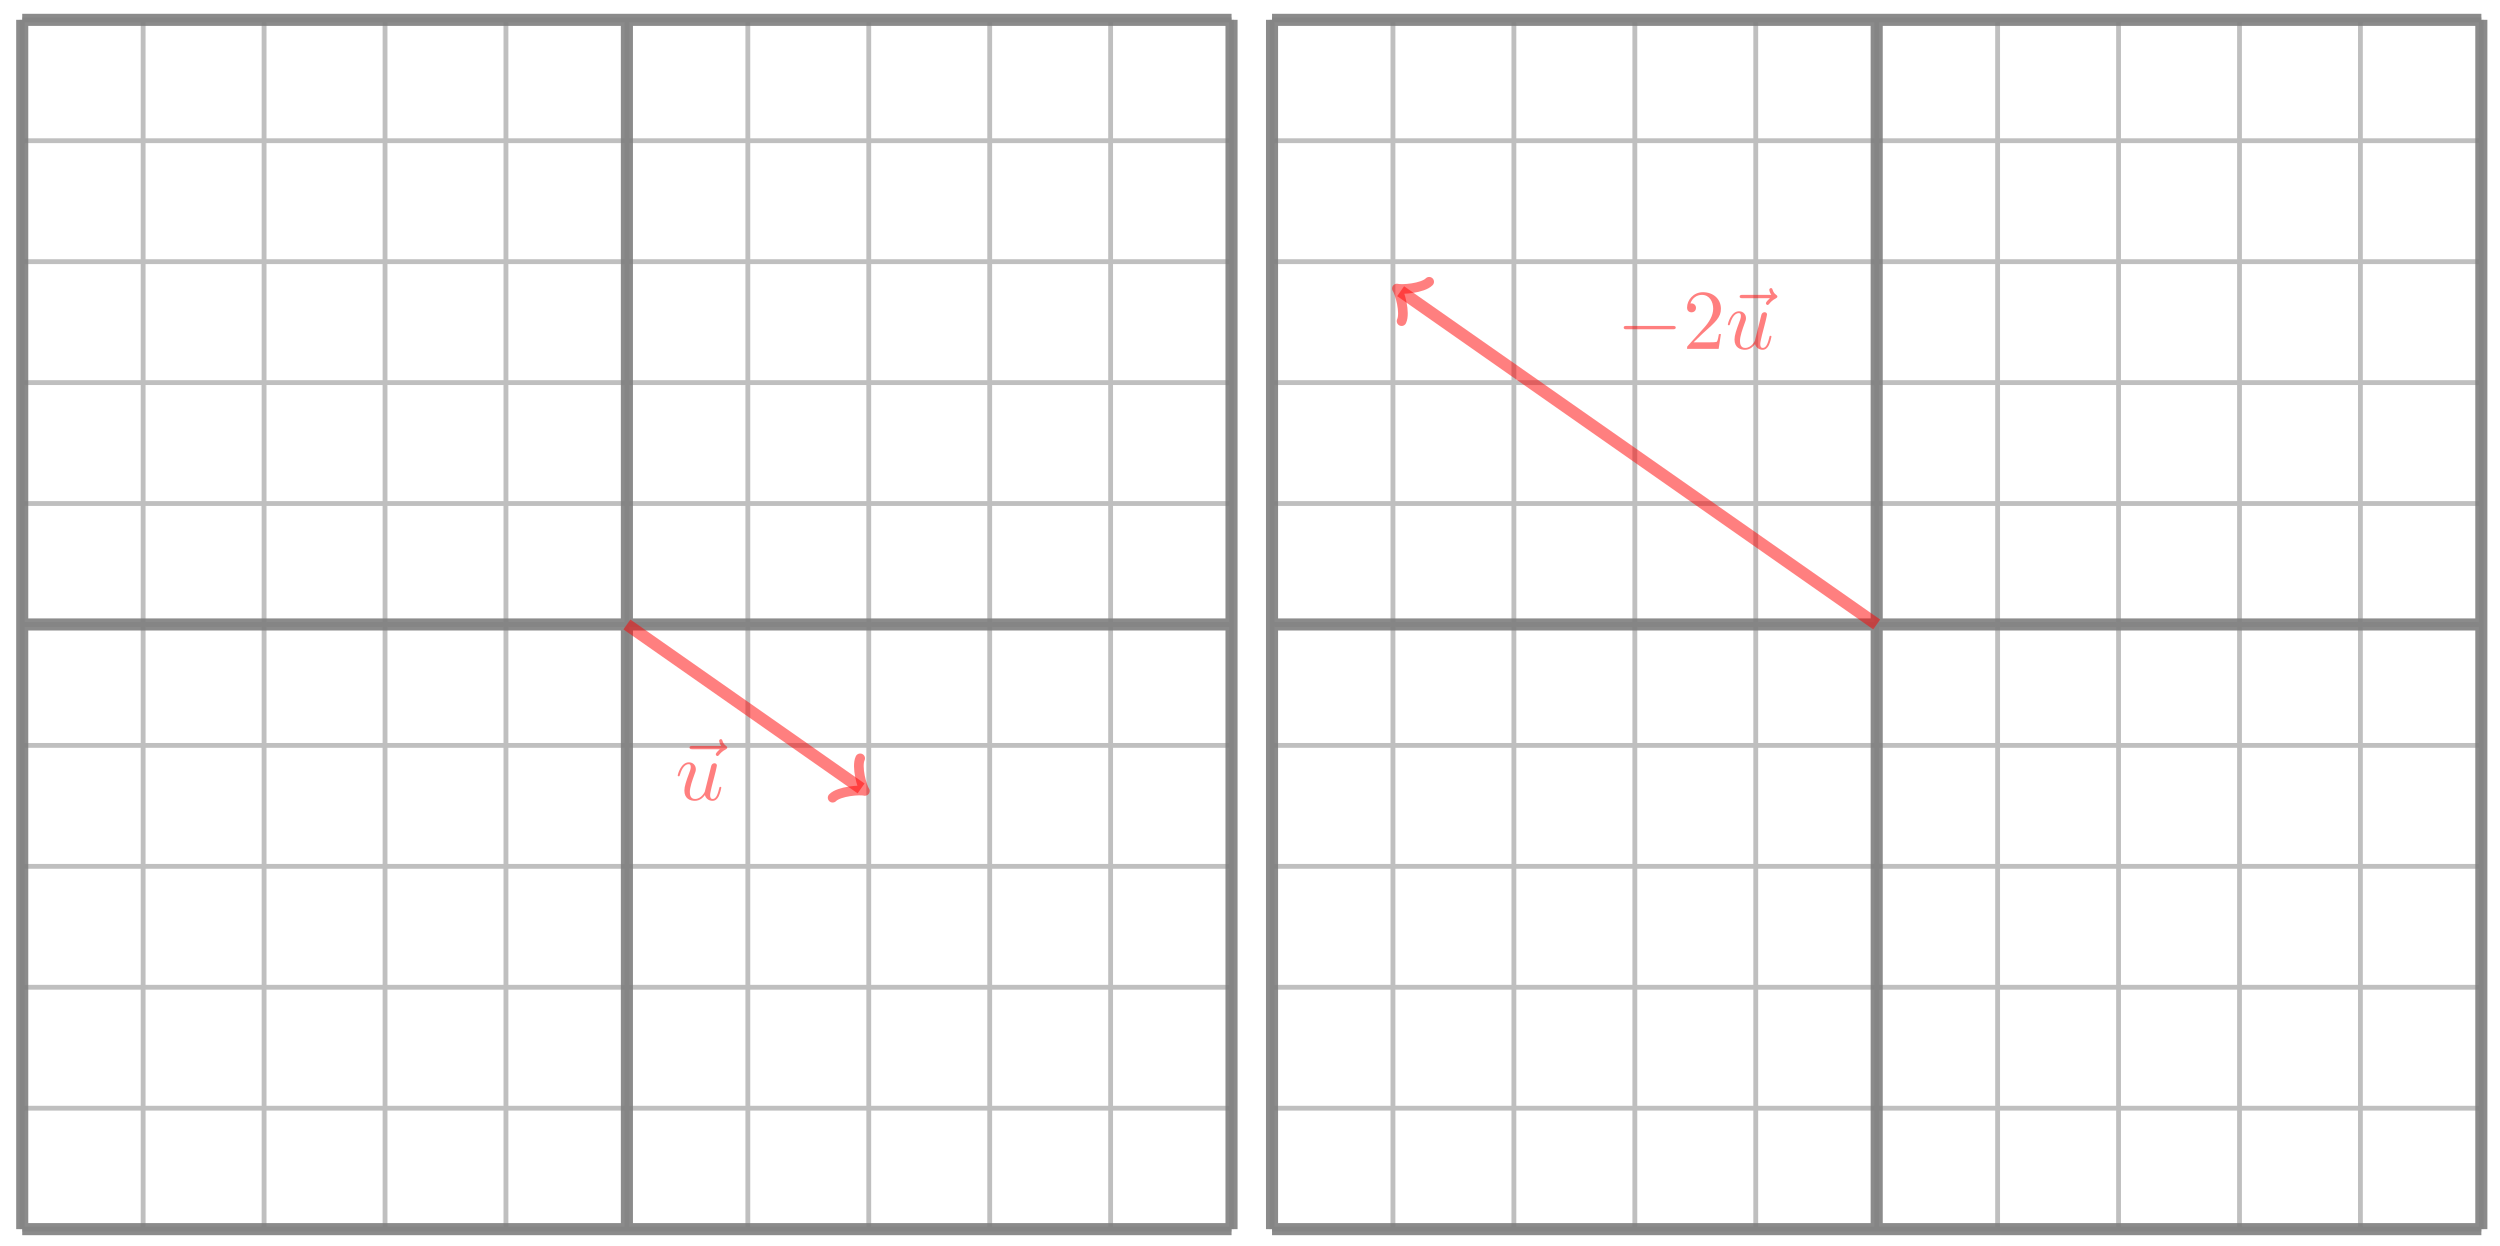 <?xml version="1.0" encoding="UTF-8"?>
<svg xmlns="http://www.w3.org/2000/svg" xmlns:xlink="http://www.w3.org/1999/xlink" width="293pt" height="146pt" viewBox="0 0 293 146" version="1.1">
<defs>
<g>
<symbol overflow="visible" id="glyph0-0">
<path style="stroke:none;" d=""/>
</symbol>
<symbol overflow="visible" id="glyph0-1">
<path style="stroke:none;" d="M 5.359 -5.938 C 5.219 -5.797 4.891 -5.516 4.891 -5.344 C 4.891 -5.25 4.984 -5.141 5.078 -5.141 C 5.172 -5.141 5.219 -5.219 5.281 -5.281 C 5.391 -5.422 5.625 -5.703 6.062 -5.922 C 6.125 -5.969 6.234 -6.016 6.234 -6.125 C 6.234 -6.234 6.156 -6.281 6.094 -6.328 C 5.875 -6.484 5.766 -6.656 5.688 -6.891 C 5.656 -6.984 5.625 -7.125 5.484 -7.125 C 5.344 -7.125 5.281 -6.984 5.281 -6.906 C 5.281 -6.859 5.359 -6.547 5.516 -6.328 L 2.156 -6.328 C 2 -6.328 1.812 -6.328 1.812 -6.125 C 1.812 -5.938 2 -5.938 2.156 -5.938 Z M 5.359 -5.938 "/>
</symbol>
<symbol overflow="visible" id="glyph0-2">
<path style="stroke:none;" d="M 3.484 -0.562 C 3.594 -0.156 3.953 0.109 4.375 0.109 C 4.719 0.109 4.953 -0.125 5.109 -0.438 C 5.281 -0.797 5.406 -1.406 5.406 -1.422 C 5.406 -1.531 5.328 -1.531 5.297 -1.531 C 5.188 -1.531 5.188 -1.484 5.156 -1.344 C 5.016 -0.781 4.828 -0.109 4.406 -0.109 C 4.203 -0.109 4.094 -0.234 4.094 -0.562 C 4.094 -0.781 4.219 -1.25 4.297 -1.609 L 4.578 -2.688 C 4.609 -2.828 4.703 -3.203 4.75 -3.359 C 4.797 -3.594 4.891 -3.969 4.891 -4.031 C 4.891 -4.203 4.75 -4.297 4.609 -4.297 C 4.562 -4.297 4.297 -4.281 4.219 -3.953 C 4.031 -3.219 3.594 -1.469 3.469 -0.953 C 3.453 -0.906 3.062 -0.109 2.328 -0.109 C 1.812 -0.109 1.719 -0.562 1.719 -0.922 C 1.719 -1.484 2 -2.266 2.25 -2.953 C 2.375 -3.266 2.422 -3.406 2.422 -3.594 C 2.422 -4.031 2.109 -4.406 1.609 -4.406 C 0.656 -4.406 0.297 -2.953 0.297 -2.875 C 0.297 -2.766 0.391 -2.766 0.406 -2.766 C 0.516 -2.766 0.516 -2.797 0.562 -2.953 C 0.812 -3.812 1.203 -4.188 1.578 -4.188 C 1.672 -4.188 1.828 -4.172 1.828 -3.859 C 1.828 -3.625 1.719 -3.328 1.656 -3.188 C 1.281 -2.188 1.078 -1.578 1.078 -1.094 C 1.078 -0.141 1.766 0.109 2.297 0.109 C 2.953 0.109 3.312 -0.344 3.484 -0.562 Z M 3.484 -0.562 "/>
</symbol>
<symbol overflow="visible" id="glyph1-0">
<path style="stroke:none;" d=""/>
</symbol>
<symbol overflow="visible" id="glyph1-1">
<path style="stroke:none;" d="M 6.562 -2.297 C 6.734 -2.297 6.922 -2.297 6.922 -2.5 C 6.922 -2.688 6.734 -2.688 6.562 -2.688 L 1.172 -2.688 C 1 -2.688 0.828 -2.688 0.828 -2.5 C 0.828 -2.297 1 -2.297 1.172 -2.297 Z M 6.562 -2.297 "/>
</symbol>
<symbol overflow="visible" id="glyph2-0">
<path style="stroke:none;" d=""/>
</symbol>
<symbol overflow="visible" id="glyph2-1">
<path style="stroke:none;" d="M 1.266 -0.766 L 2.328 -1.797 C 3.875 -3.172 4.469 -3.703 4.469 -4.703 C 4.469 -5.844 3.578 -6.641 2.359 -6.641 C 1.234 -6.641 0.5 -5.719 0.5 -4.828 C 0.5 -4.281 1 -4.281 1.031 -4.281 C 1.203 -4.281 1.547 -4.391 1.547 -4.812 C 1.547 -5.062 1.359 -5.328 1.016 -5.328 C 0.938 -5.328 0.922 -5.328 0.891 -5.312 C 1.109 -5.969 1.656 -6.328 2.234 -6.328 C 3.141 -6.328 3.562 -5.516 3.562 -4.703 C 3.562 -3.906 3.078 -3.125 2.516 -2.5 L 0.609 -0.375 C 0.5 -0.266 0.5 -0.234 0.5 0 L 4.203 0 L 4.469 -1.734 L 4.234 -1.734 C 4.172 -1.438 4.109 -1 4 -0.844 C 3.938 -0.766 3.281 -0.766 3.062 -0.766 Z M 1.266 -0.766 "/>
</symbol>
</g>
</defs>
<g id="surface1">
<path style="fill:none;stroke-width:1.417;stroke-linecap:butt;stroke-linejoin:miter;stroke:rgb(9.999%,9.999%,9.999%);stroke-opacity:0.5;stroke-miterlimit:10;" d="M 0 -0.001 L 141.734 -0.001 M 0 70.867 L 141.734 70.867 M 0 141.728 L 141.734 141.728 M 0 -0.001 L 0 141.732 M 70.867 -0.001 L 70.867 141.732 M 141.73 -0.001 L 141.73 141.732 " transform="matrix(1,0,0,-1,2.605,144.054)"/>
<path style="fill:none;stroke-width:0.567;stroke-linecap:butt;stroke-linejoin:miter;stroke:rgb(50%,50%,50%);stroke-opacity:0.5;stroke-miterlimit:10;" d="M 0 -0.001 L 141.734 -0.001 M 0 14.173 L 141.734 14.173 M 0 28.348 L 141.734 28.348 M 0 42.518 L 141.734 42.518 M 0 56.693 L 141.734 56.693 M 0 70.867 L 141.734 70.867 M 0 85.042 L 141.734 85.042 M 0 99.213 L 141.734 99.213 M 0 113.387 L 141.734 113.387 M 0 127.562 L 141.734 127.562 M 0 141.728 L 141.734 141.728 M 0 -0.001 L 0 141.732 M 14.171 -0.001 L 14.171 141.732 M 28.346 -0.001 L 28.346 141.732 M 42.521 -0.001 L 42.521 141.732 M 56.692 -0.001 L 56.692 141.732 M 70.867 -0.001 L 70.867 141.732 M 85.042 -0.001 L 85.042 141.732 M 99.213 -0.001 L 99.213 141.732 M 113.388 -0.001 L 113.388 141.732 M 127.559 -0.001 L 127.559 141.732 M 141.73 -0.001 L 141.73 141.732 " transform="matrix(1,0,0,-1,2.605,144.054)"/>
<path style="fill:none;stroke-width:1.417;stroke-linecap:butt;stroke-linejoin:miter;stroke:rgb(100%,0%,0%);stroke-opacity:0.5;stroke-miterlimit:10;" d="M 70.867 70.867 L 98.315 51.65 " transform="matrix(1,0,0,-1,2.605,144.054)"/>
<path style="fill:none;stroke-width:1.134;stroke-linecap:round;stroke-linejoin:round;stroke:rgb(100%,0%,0%);stroke-opacity:0.5;stroke-miterlimit:10;" d="M -2.111 2.816 C -1.936 1.761 -0 0.174 0.527 -0 C 0 -0.174 -1.937 -1.759 -2.112 -2.816 " transform="matrix(0.819,0.574,0.573,-0.819,100.928,92.397)"/>
<g style="fill:rgb(100%,0%,0%);fill-opacity:0.5;">
  <use xlink:href="#glyph0-1" x="79.001" y="93.749"/>
</g>
<g style="fill:rgb(100%,0%,0%);fill-opacity:0.5;">
  <use xlink:href="#glyph0-2" x="79.13" y="93.749"/>
</g>
<path style="fill:none;stroke-width:1.417;stroke-linecap:butt;stroke-linejoin:miter;stroke:rgb(9.999%,9.999%,9.999%);stroke-opacity:0.5;stroke-miterlimit:10;" d="M 0.001 -0.001 L 141.735 -0.001 M 0.001 70.867 L 141.735 70.867 M 0.001 141.728 L 141.735 141.728 M 0.001 -0.001 L 0.001 141.732 M 70.868 -0.001 L 70.868 141.732 M 141.731 -0.001 L 141.731 141.732 " transform="matrix(1,0,0,-1,149.081,144.054)"/>
<path style="fill:none;stroke-width:0.567;stroke-linecap:butt;stroke-linejoin:miter;stroke:rgb(50%,50%,50%);stroke-opacity:0.5;stroke-miterlimit:10;" d="M 0.001 -0.001 L 141.735 -0.001 M 0.001 14.173 L 141.735 14.173 M 0.001 28.348 L 141.735 28.348 M 0.001 42.518 L 141.735 42.518 M 0.001 56.693 L 141.735 56.693 M 0.001 70.867 L 141.735 70.867 M 0.001 85.042 L 141.735 85.042 M 0.001 99.213 L 141.735 99.213 M 0.001 113.387 L 141.735 113.387 M 0.001 127.562 L 141.735 127.562 M 0.001 141.728 L 141.735 141.728 M 0.001 -0.001 L 0.001 141.732 M 14.172 -0.001 L 14.172 141.732 M 28.347 -0.001 L 28.347 141.732 M 42.522 -0.001 L 42.522 141.732 M 56.693 -0.001 L 56.693 141.732 M 70.868 -0.001 L 70.868 141.732 M 85.039 -0.001 L 85.039 141.732 M 99.214 -0.001 L 99.214 141.732 M 113.389 -0.001 L 113.389 141.732 M 127.56 -0.001 L 127.56 141.732 M 141.727 -0.001 L 141.727 141.732 " transform="matrix(1,0,0,-1,149.081,144.054)"/>
<path style="fill:none;stroke-width:1.417;stroke-linecap:butt;stroke-linejoin:miter;stroke:rgb(100%,0%,0%);stroke-opacity:0.5;stroke-miterlimit:10;" d="M 70.868 70.867 L 15.071 109.926 " transform="matrix(1,0,0,-1,149.081,144.054)"/>
<path style="fill:none;stroke-width:1.134;stroke-linecap:round;stroke-linejoin:round;stroke:rgb(100%,0%,0%);stroke-opacity:0.5;stroke-miterlimit:10;" d="M -2.11 2.817 C -1.938 1.76 0.001 0.175 0.529 0.001 C -0.002 -0.175 -1.939 -1.76 -2.114 -2.817 " transform="matrix(-0.819,-0.574,-0.573,0.819,164.152,34.119)"/>
<g style="fill:rgb(100%,0%,0%);fill-opacity:0.5;">
  <use xlink:href="#glyph1-1" x="189.473" y="40.887"/>
</g>
<g style="fill:rgb(100%,0%,0%);fill-opacity:0.5;">
  <use xlink:href="#glyph2-1" x="197.223" y="40.887"/>
</g>
<g style="fill:rgb(100%,0%,0%);fill-opacity:0.5;">
  <use xlink:href="#glyph0-1" x="202.076" y="40.887"/>
</g>
<g style="fill:rgb(100%,0%,0%);fill-opacity:0.5;">
  <use xlink:href="#glyph0-2" x="202.206" y="40.887"/>
</g>
</g>
</svg>
